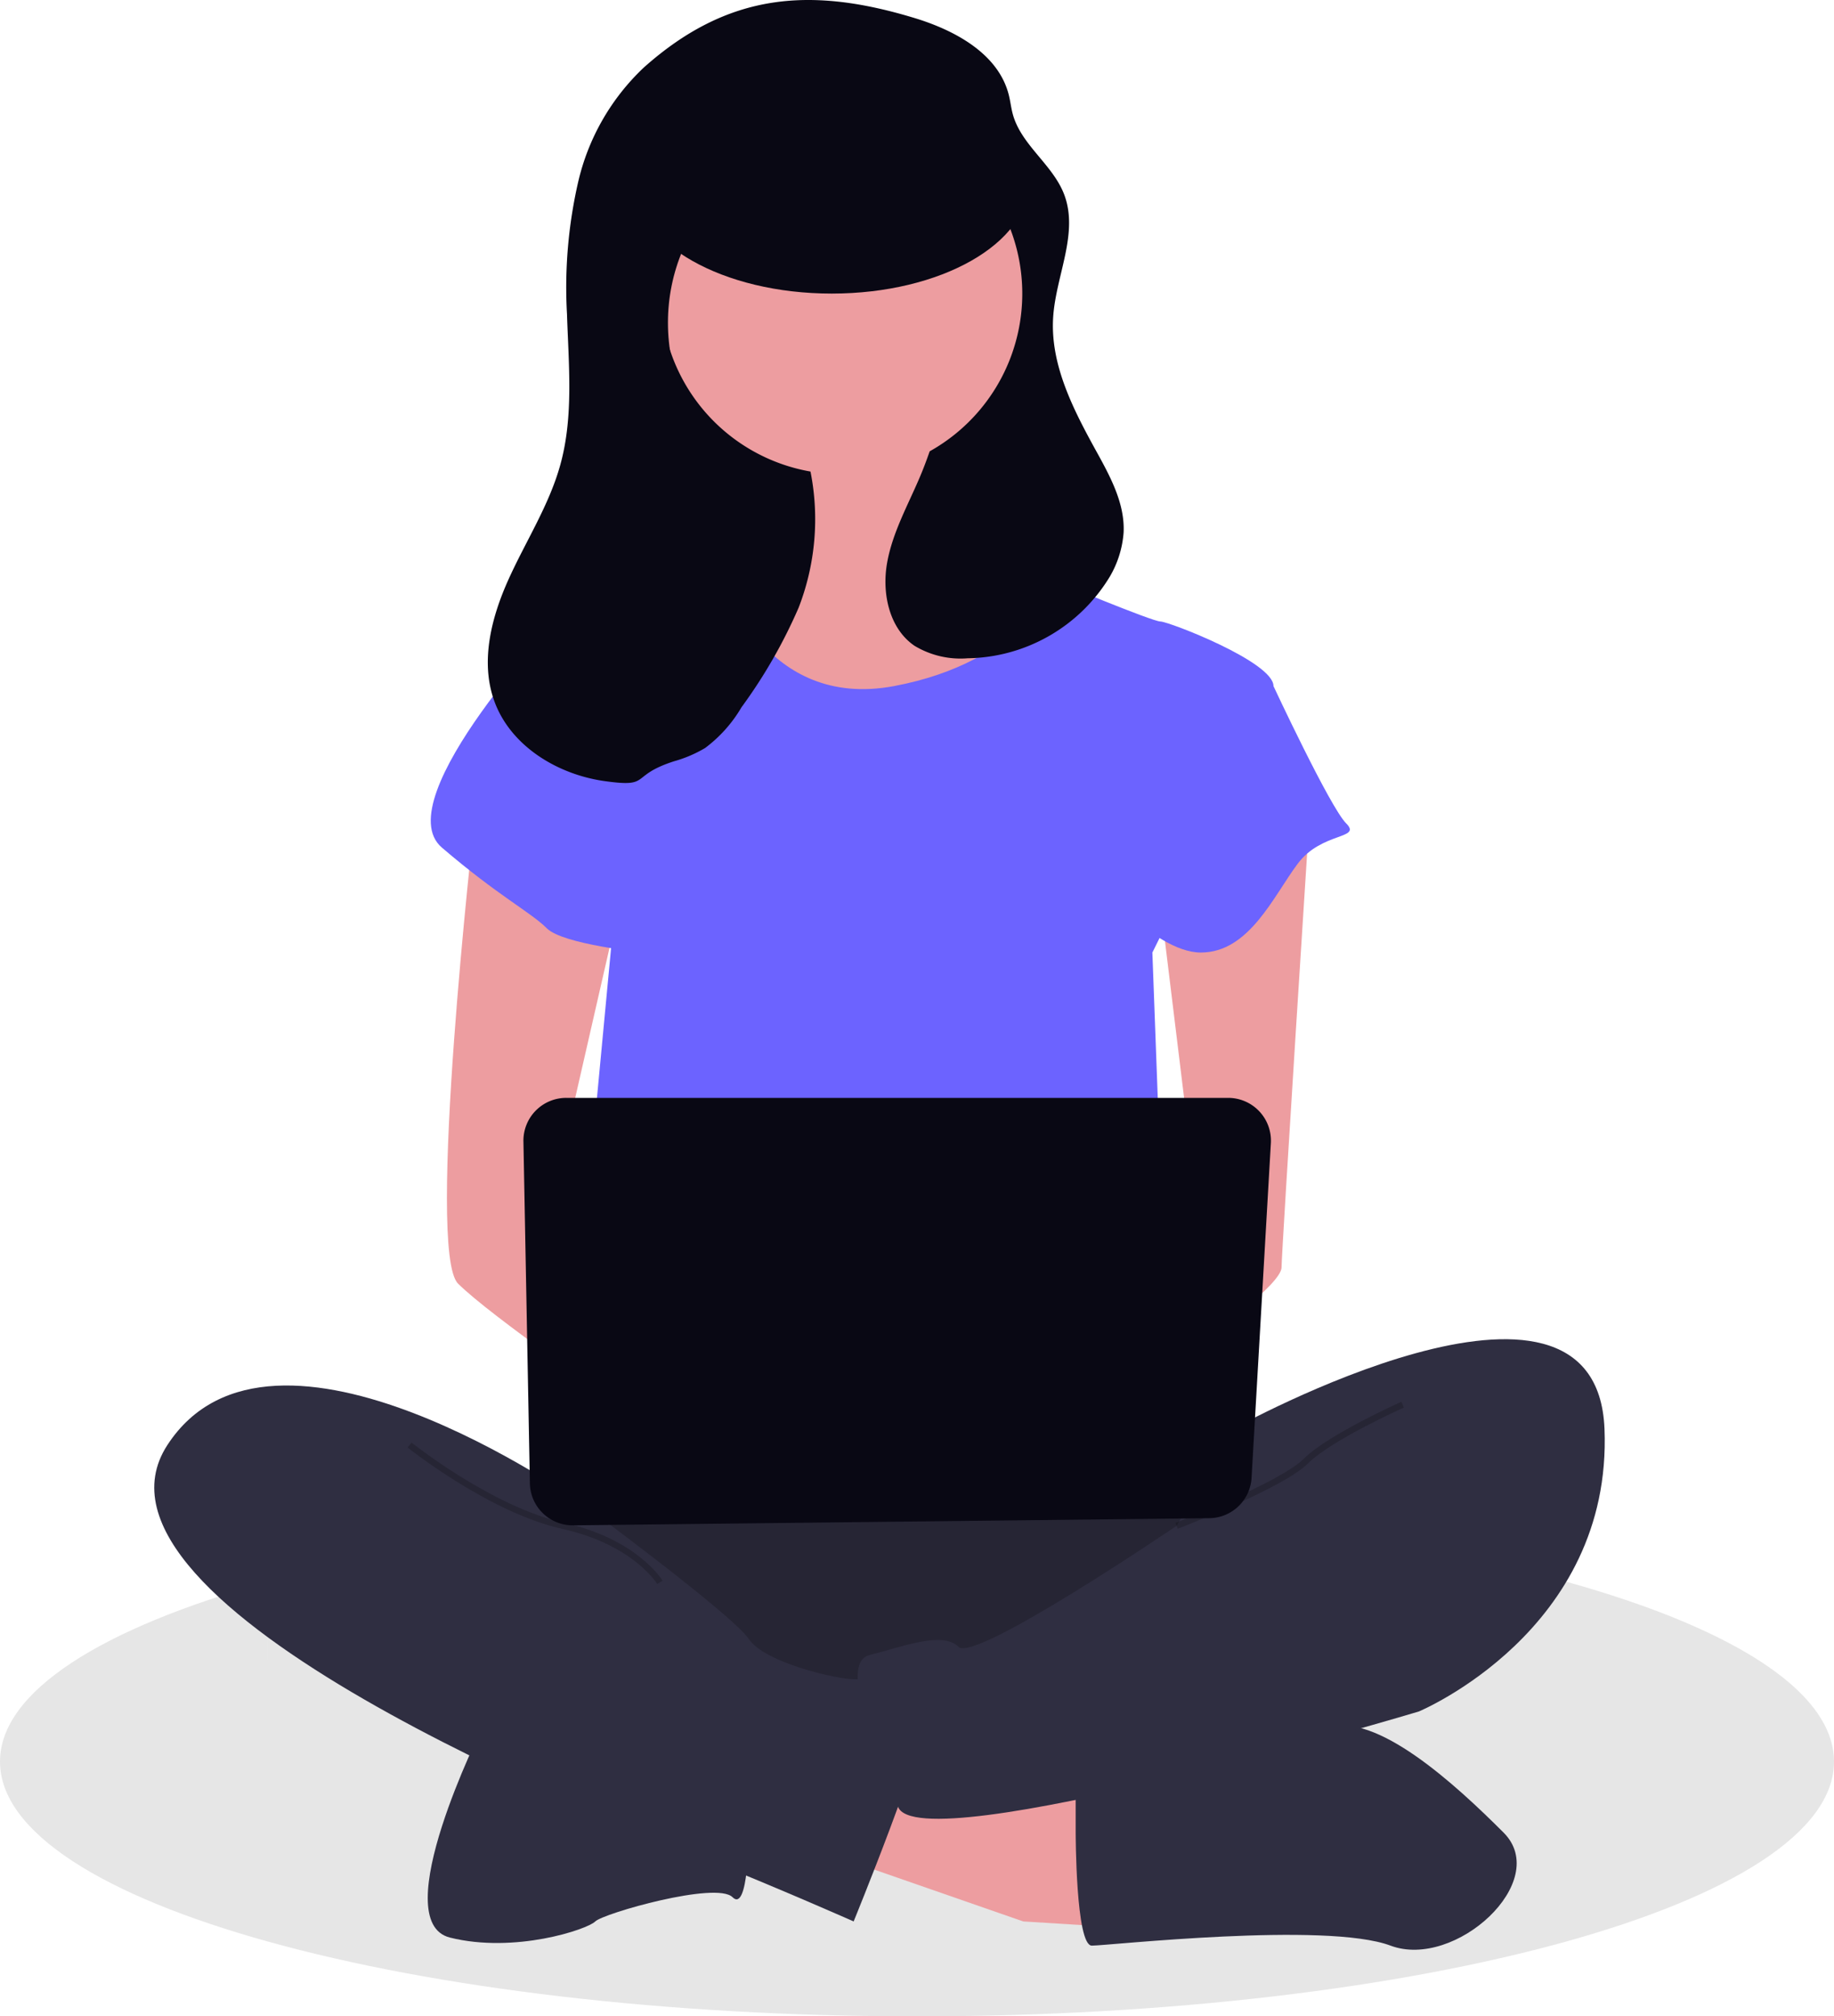 <svg xmlns="http://www.w3.org/2000/svg" width="582.834" height="640.76" viewBox="0 0 582.834 640.76" xmlns:xlink="http://www.w3.org/1999/xlink" role="img" artist="Katerina Limpitsouni" source="https://undraw.co/"><g transform="translate(-730.163 -282.736)"><path d="M966.953,643.379C874.023,685.635,754.34,682.64,754.34,682.64H624.821V657.91c52.779-14.733,125.755-23.84,206.421-23.84a945.777,945.777,0,0,1,135.712,9.309Z" transform="translate(190.339 127.527)" opacity="0.1"/><path d="M1186.656,708.006c0,44.725-130.49,80.95-291.417,80.95s-291.417-36.225-291.417-80.95c0-22.3,32.461-42.5,85-57.11v24.73H818.337s119.683,2.995,212.613-39.261C1123.515,649.884,1186.656,676.881,1186.656,708.006Z" transform="translate(126.342 134.54)" opacity="0.1"/><rect width="123.994" height="124.215" transform="translate(934.806 338.513)" fill="#090814"/><path d="M694.753,561.941s10.263,35.921-7.7,38.487a70.111,70.111,0,0,0-30.79,12.829l33.356,43.619H751.2l38.487-38.487s-51.316-38.487-41.053-61.58S694.753,561.941,694.753,561.941Z" transform="translate(286.165 -135.584)" fill="#ed9da0"/><path d="M536.239,554.651l59.016,20.525,41.049,2.566-2.566-35.921-84.669-25.042Z" transform="translate(460.072 318.157)" fill="#ed9da0"/><path d="M688.28,685.3s0,35.921,5.132,35.921,74.408-7.7,94.935,0S839.663,700.7,824.268,685.3s-40.506-38.487-56.175-33.356-79.814,17.961-79.814,17.961Z" transform="translate(383.726 179.807)" fill="#2f2e41"/><path d="M654.726,651.4s-30.79,61.58-10.263,66.711,43.619-2.566,46.185-5.132,38.487-12.829,43.619-7.7,5.131-20.527,5.131-20.527Z" transform="translate(228.692 180.356)" fill="#2f2e41"/><path d="M667.627,630.48s-48.751,66.712-12.829,84.672,207.831,17.961,220.66,0,17.961-74.409,0-79.541S667.627,630.48,667.627,630.48Z" transform="translate(241.449 116.604)" fill="#2f2e41"/><path d="M667.627,630.48s-48.751,66.712-12.829,84.672,207.831,17.961,220.66,0,17.961-74.409,0-79.541S667.627,630.48,667.627,630.48Z" transform="translate(241.449 116.604)" opacity="0.2"/><ellipse cx="59.014" cy="59.014" rx="59.014" ry="59.014" transform="translate(942.43 326.284)" fill="#ed9da0"/><path d="M648.025,571.644l51.316-10.263s12.829,41.053,53.882,33.356,51.316-33.356,51.316-33.356,30.79,12.829,33.356,12.829,35.922,12.829,35.922,20.527-38.487,84.672-38.487,84.672l5.131,138.555-189.871-5.132L663.42,676.844Z" transform="translate(261.051 -93.972)" fill="#6c63ff"/><path d="M647.572,580.4s-15.395,135.989-5.132,146.252,51.316,38.487,51.316,38.487v-30.79L673.23,695.862l20.527-89.8Z" transform="translate(233.279 -36.014)" fill="#ed9da0"/><path d="M746.267,579.448s-8.98,139.838-8.98,144.969S714.194,747.51,706.5,747.51s-12.829-12.829-12.829-12.829l17.961-20.527L698.8,608.955Z" transform="translate(400.147 -38.914)" fill="#ed9da0"/><path d="M790.47,649.41s115.462-64.146,118.027,0-59.014,89.8-59.014,89.8-159.081,47.7-165.5,30.266-19.244-45.661-8.98-48.226,23.092-7.7,28.224-2.566S772.509,680.2,772.509,680.2Z" transform="translate(331.569 87.411)" fill="#2f2e41"/><path d="M768.046,626.042S744.954,636.305,737.257,644,696.2,664.53,696.2,664.53" transform="translate(407.874 103.08)" fill="none" stroke="#000" stroke-miterlimit="10" stroke-width="2" opacity="0.2"/><path d="M695.055,569.049l-15.4-5.132s-56.448,59.014-38.487,74.409,28.224,20.527,33.356,25.658,30.79,7.7,30.79,7.7Z" transform="translate(229.416 -86.245)" fill="#6c63ff"/><path d="M725.152,568.354l23.092,5.132s17.961,38.487,23.092,43.619-7.7,2.566-15.395,12.829-15.4,28.224-30.79,28.224S689.23,632.5,689.23,632.5Z" transform="translate(386.624 -72.72)" fill="#6c63ff"/><path d="M750.957,661.426s-97.5-69.277-130.857-17.961S763.786,764.059,789.444,774.322s48.751,20.527,48.751,20.527,23.092-56.448,23.092-66.711-17.961-10.263-23.092-10.263-28.224-5.132-33.356-12.829S750.957,661.426,750.957,661.426Z" transform="translate(163.25 98.489)" fill="#2f2e41"/><path d="M635.98,629.212s25.658,20.527,48.751,25.658,30.79,17.961,30.79,17.961" transform="translate(224.345 112.74)" fill="none" stroke="#000" stroke-miterlimit="10" stroke-width="2" opacity="0.2"/><path d="M644.921,615.809l2.05,108.638a13.6,13.6,0,0,0,13.75,13.343l202.168-2.271A13.6,13.6,0,0,0,876.314,722.7l6.137-106.367a13.6,13.6,0,0,0-13.577-14.383H658.519a13.6,13.6,0,0,0-13.6,13.856Z" transform="translate(251.586 29.67)" fill="#090814"/><g transform="translate(885.188 282.736)"><path d="M662.151,702.584c5.506-12.151,12.906-23.553,16.432-36.419,4.226-15.42,2.58-31.736,2.077-47.717a149.817,149.817,0,0,1,3.577-42.106,72.4,72.4,0,0,1,20.813-36.235c26.889-24,53.277-25.728,86.11-15.735,12.944,3.94,26.732,11.441,29.942,24.585.484,1.985.7,4.029,1.243,6,2.688,9.786,12.7,15.979,16.312,25.463,4.672,12.267-2.532,25.607-3.474,38.7-1.1,15.286,6.415,29.726,13.821,43.143,4.4,7.976,8.981,16.472,8.544,25.572a32.3,32.3,0,0,1-4.421,14.1,53.753,53.753,0,0,1-45.154,25.884,28.326,28.326,0,0,1-16.913-3.993c-8.013-5.517-10.36-16.627-8.691-26.212s6.534-18.253,10.347-27.2c1.17-2.747,2.225-5.54,3.2-8.361a57.416,57.416,0,1,0-37.873,6.424,77.777,77.777,0,0,1-3.766,43.247,163.309,163.309,0,0,1-18.16,31.664,43.707,43.707,0,0,1-11.569,12.947,41.046,41.046,0,0,1-9.856,4.209c-14.493,4.661-6.932,8.411-22.01,6.315s-30.012-11.191-35.15-25.522C653.028,728.768,656.645,714.734,662.151,702.584Z" transform="translate(-655.498 -518.627)" fill="#090814"/><ellipse cx="62.629" cy="35.49" rx="62.629" ry="35.49" transform="translate(46.663 22.315)" fill="#090814"/></g></g></svg>
